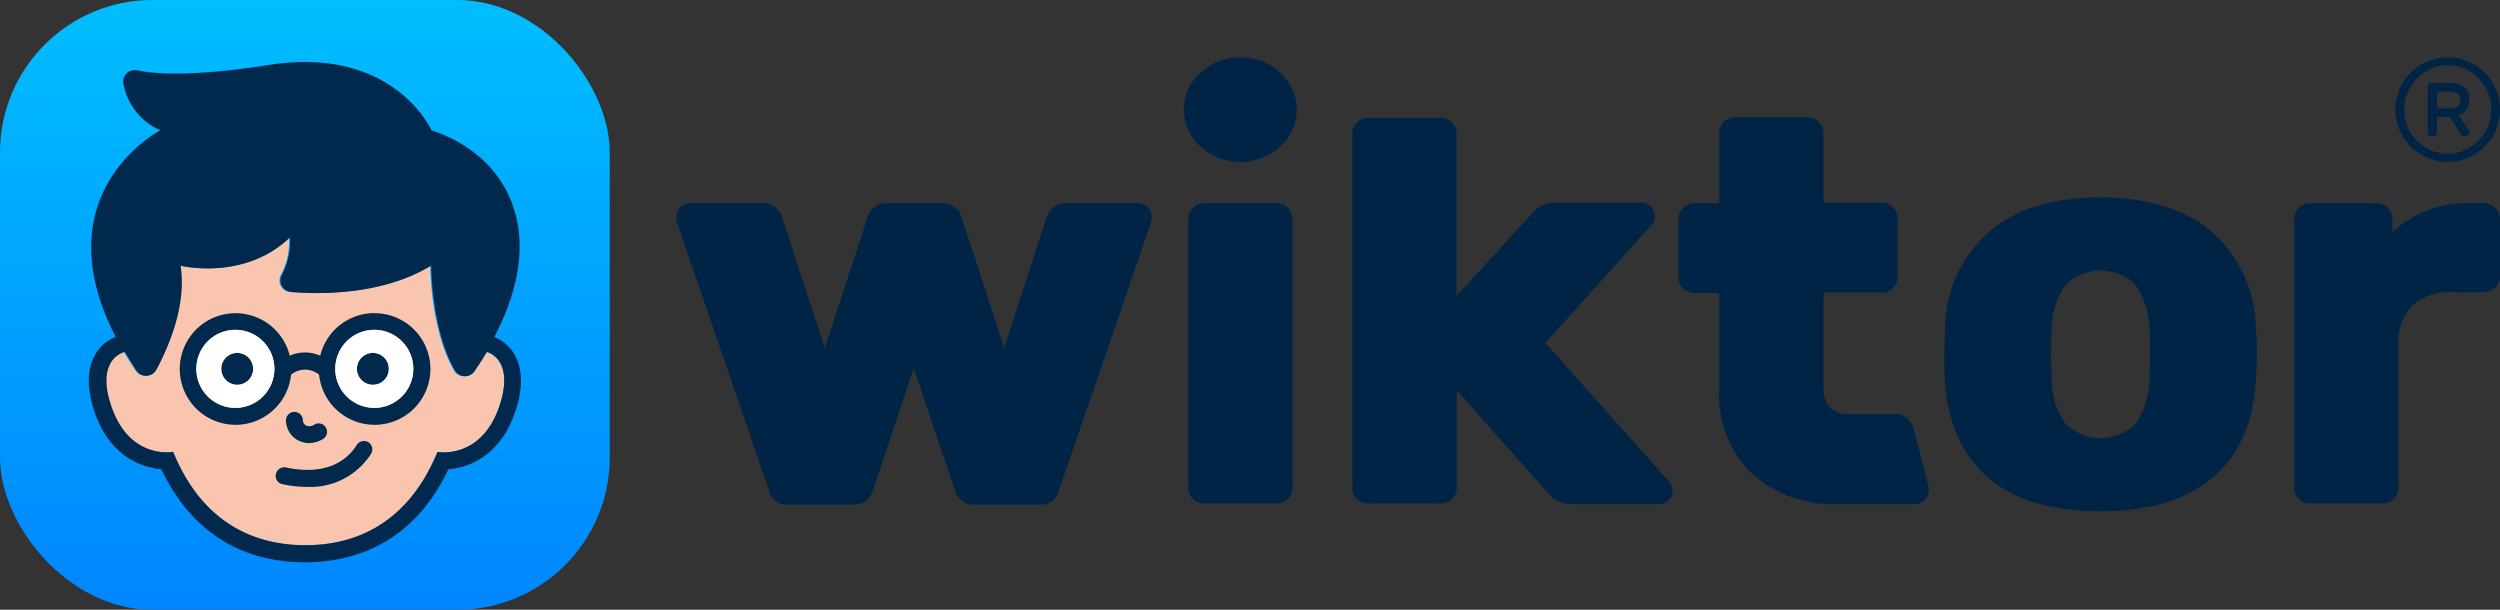 <svg id="Layer_1" data-name="Layer 1" xmlns="http://www.w3.org/2000/svg" xmlns:xlink="http://www.w3.org/1999/xlink" viewBox="0 0 246 60"><rect x="0" y="0" width="246" height="60" fill="#333333" stroke="none"/><defs><style>.cls-1{fill:#002446;}.cls-2{fill:url(#linear-gradient);}.cls-3{fill:#f9c5af;}.cls-4{fill:none;}.cls-5{fill:#00294d;}.cls-6{fill:#fff;}</style><linearGradient id="linear-gradient" x1="30" y1="60" x2="30" gradientUnits="userSpaceOnUse"><stop offset="0" stop-color="#0086ff"/><stop offset="1" stop-color="#00beff"/></linearGradient></defs><title>wiktor-logo-app</title><path class="cls-1" d="M217.65,22.83q-4-3.41-11-3.4t-10.95,3.4a12.8,12.8,0,0,0-4.31,9.46c0,.5-.06,1.35-.06,2.57s0,2.08.06,2.58q.34,6.16,4.2,9.52T206.7,50.3q7.2,0,11.07-3.34t4.2-9.52c.07-1,.11-1.85.11-2.58s0-1.58-.11-2.57A12.81,12.81,0,0,0,217.65,22.83ZM211.5,37.15a8,8,0,0,1-1.31,4.49,4.9,4.9,0,0,1-7,0,8,8,0,0,1-1.31-4.49l-.06-2.29.06-2.28a8,8,0,0,1,1.31-4.46,4.83,4.83,0,0,1,7,0,8,8,0,0,1,1.31,4.46q.06.57.06,2.28C211.56,36,211.54,36.77,211.5,37.15Z"/><path class="cls-1" d="M112,20H105A1.92,1.92,0,0,0,103,21.32L98.82,34.25,94.61,21.32A1.93,1.93,0,0,0,92.67,20H87.31a1.93,1.93,0,0,0-1.94,1.37L81.16,34.25,76.94,21.32A1.92,1.92,0,0,0,75,20H67.94a1.3,1.3,0,0,0-1,.4,1.31,1.31,0,0,0-.4,1l.06.45,9.06,26.39a1.82,1.82,0,0,0,1.88,1.42h6.49a1.94,1.94,0,0,0,1.88-1.42l4-12,4.05,12a1.94,1.94,0,0,0,1.88,1.42h6.49a1.82,1.82,0,0,0,1.88-1.42l9.06-26.39.06-.45a1.31,1.31,0,0,0-.4-1A1.3,1.3,0,0,0,112,20Z"/><path class="cls-1" d="M125.64,20h-7.18a1.57,1.57,0,0,0-1.54,1.54V48a1.55,1.55,0,0,0,1.54,1.54h7.18A1.55,1.55,0,0,0,127.18,48V21.49A1.57,1.57,0,0,0,125.64,20Z"/><path class="cls-1" d="M152.07,33.74l10.14-11.28a2.64,2.64,0,0,0,.51-.63,1.07,1.07,0,0,0,.12-.51,1.35,1.35,0,0,0-.4-1,1.31,1.31,0,0,0-1-.4h-8.38a3.05,3.05,0,0,0-2.22,1l-7.52,8.21v-16a1.57,1.57,0,0,0-1.54-1.54h-7.18a1.57,1.57,0,0,0-1.54,1.54V48a1.55,1.55,0,0,0,1.54,1.54h7.18A1.55,1.55,0,0,0,143.35,48V38.41l9.06,10.2a3,3,0,0,0,2.34,1h8.49a1.35,1.35,0,0,0,1.36-1.36,1.77,1.77,0,0,0-.57-1.09Z"/><path class="cls-1" d="M244.46,20H243a10.51,10.51,0,0,0-7.58,2.85V21.49A1.55,1.55,0,0,0,233.91,20h-6.62a1.55,1.55,0,0,0-1.53,1.54V48a1.54,1.54,0,0,0,1.53,1.54h7.18A1.54,1.54,0,0,0,236,48V34a5.33,5.33,0,0,1,1.34-3.91,5.31,5.31,0,0,1,3.91-1.34h3.2A1.55,1.55,0,0,0,246,27.25V21.49A1.57,1.57,0,0,0,244.46,20Z"/><path class="cls-1" d="M122.05,5.65a5.55,5.55,0,0,0-3.92,1.51,4.84,4.84,0,0,0,0,7.26,5.83,5.83,0,0,0,7.85,0,4.88,4.88,0,0,0,0-7.26A5.54,5.54,0,0,0,122.05,5.65Z"/><path class="cls-1" d="M188.27,42.11a1.82,1.82,0,0,0-1.76-1.36h-4.63c-1.64,0-2.45-.91-2.45-2.73V28.78h5.76a1.49,1.49,0,0,0,1.08-.45,1.52,1.52,0,0,0,.46-1.08V21.49a1.48,1.48,0,0,0-.46-1.08,1.46,1.46,0,0,0-1.08-.46h-5.76V13.08a1.57,1.57,0,0,0-1.54-1.54h-7.18a1.55,1.55,0,0,0-1.54,1.54V20H166.7a1.55,1.55,0,0,0-1.54,1.54v5.76a1.54,1.54,0,0,0,1.54,1.53h2.47v9.58a10.67,10.67,0,0,0,3.22,8.2,12.06,12.06,0,0,0,8.63,3h7.33a1.45,1.45,0,0,0,1.41-1.81Z"/><path class="cls-1" d="M239.24,13.39h.24a.34.34,0,0,0,.23-.08.32.32,0,0,0,.09-.23v-1.6h1.27l1,1.64a.46.46,0,0,0,.41.27h.2a.3.3,0,0,0,.24-.09.35.35,0,0,0,.08-.22.32.32,0,0,0-.06-.2l-1-1.56a1.51,1.51,0,0,0,.76-.56,1.6,1.6,0,0,0,.27-.94,1.47,1.47,0,0,0-.53-1.27,2.31,2.31,0,0,0-1.41-.39h-1.83a.3.3,0,0,0-.23.09.28.28,0,0,0-.08.23v4.6a.31.31,0,0,0,.08.23A.34.34,0,0,0,239.24,13.39ZM239.8,9H241c.73,0,1.1.28,1.1.83s-.37.83-1.1.83H239.8Z"/><path class="cls-1" d="M238.28,15.24a5.09,5.09,0,0,0,5.15,0,5.11,5.11,0,0,0,1.88-1.87,5.17,5.17,0,0,0,0-5.16,5.11,5.11,0,0,0-1.88-1.87,5.15,5.15,0,0,0-5.15,0,5.19,5.19,0,0,0-1.88,1.87,5.17,5.17,0,0,0,0,5.16A5.19,5.19,0,0,0,238.28,15.24Zm-1.13-6.62A4.35,4.35,0,0,1,238.71,7,4.19,4.19,0,0,1,243,7a4.35,4.35,0,0,1,1.56,1.6,4.35,4.35,0,0,1,0,4.34,4.35,4.35,0,0,1-1.56,1.6,4.19,4.19,0,0,1-4.29,0,4.35,4.35,0,0,1-1.56-1.6,4.35,4.35,0,0,1,0-4.34Z"/><rect class="cls-2" width="60" height="60" rx="15"/><path class="cls-3" d="M44.67,36.46c-2.34-4.07-2.34-10.32-2.34-10.32C37.6,29,31.58,29,28.53,28.73a1.13,1.13,0,0,1-.9-1.66,7.21,7.21,0,0,0,.81-3.71c-4.52,4.33-10.77,2.78-10.77,2.78.58,3.93-1.21,8.06-2.38,10.24a1.14,1.14,0,0,1-1.95.09c-.42-.63-.8-1.25-1.16-1.85-1.33.41-2.39,1.91-1.41,5.07C12.51,45.3,17,44.47,17,44.47c3.26,7.89,9.15,9.18,13.05,9.18s9.79-1.29,13-9.18c0,0,4.44.83,6.18-4.78,1-3.16-.08-4.65-1.41-5.07-.37.62-.77,1.25-1.21,1.9A1.15,1.15,0,0,1,44.67,36.46Z"/><path class="cls-4" d="M23.16,32.46A3.84,3.84,0,1,0,27,36.3,3.84,3.84,0,0,0,23.16,32.46Zm.19,5.4a1.57,1.57,0,1,1,1.56-1.56A1.56,1.56,0,0,1,23.35,37.86Z"/><path class="cls-4" d="M36.84,32.46a3.84,3.84,0,1,0,3.83,3.84A3.84,3.84,0,0,0,36.84,32.46Zm-.14,5.4a1.57,1.57,0,1,1,1.56-1.56A1.56,1.56,0,0,1,36.7,37.86Z"/><path class="cls-5" d="M50.38,34.5a4,4,0,0,0-1.74-1.34h0c5.73-10.94.68-18.13-6.18-20.33,0,0-3.7-8.37-16-6.44C19,7.55,15.27,7.3,13.5,6.92a1.13,1.13,0,0,0-1.35,1.34,6.2,6.2,0,0,0,3.63,4.56S4.06,18.9,11.38,33.15h0A4,4,0,0,0,9.62,34.5c-.71,1-1.35,2.72-.43,5.68,1.55,5,5.09,5.85,6.69,6,3.57,7.53,9.6,9.15,14.12,9.15s10.55-1.62,14.12-9.15c1.6-.13,5.14-1,6.69-6C51.73,37.22,51.08,35.46,50.38,34.5Zm-1.15,5.19c-1.74,5.61-6.18,4.78-6.18,4.78-3.26,7.89-9.15,9.18-13,9.18s-9.79-1.29-13-9.18c0,0-4.44.83-6.18-4.78-1-3.16.08-4.66,1.41-5.07.36.6.74,1.22,1.16,1.85a1.14,1.14,0,0,0,1.95-.09c1.17-2.18,3-6.31,2.38-10.24,0,0,6.25,1.55,10.77-2.78a7.21,7.21,0,0,1-.81,3.71,1.13,1.13,0,0,0,.9,1.66c3,.25,9.07.29,13.8-2.59,0,0,0,6.25,2.34,10.32a1.15,1.15,0,0,0,1.94.06c.44-.65.84-1.28,1.21-1.9C49.15,35,50.21,36.53,49.23,39.69Z"/><path class="cls-5" d="M36.84,30.81A5.49,5.49,0,0,0,31.51,35a3.72,3.72,0,0,0-3,0,5.49,5.49,0,1,0,.13,1.87,2.17,2.17,0,0,1,2.76,0,5.49,5.49,0,1,0,5.46-6.05ZM23.16,40.13A3.84,3.84,0,1,1,27,36.3,3.84,3.84,0,0,1,23.16,40.13Zm13.68,0a3.84,3.84,0,1,1,3.83-3.83A3.84,3.84,0,0,1,36.84,40.13Z"/><path class="cls-5" d="M23.35,34.73a1.57,1.57,0,1,0,1.56,1.57A1.57,1.57,0,0,0,23.35,34.73Z"/><path class="cls-5" d="M36.7,34.73a1.57,1.57,0,1,0,1.56,1.57A1.56,1.56,0,0,0,36.7,34.73Z"/><path class="cls-5" d="M29.29,43.31a2.33,2.33,0,0,0,1.11.29,2.67,2.67,0,0,0,1.38-.4.83.83,0,0,0,.28-1.14.82.82,0,0,0-1.13-.28.83.83,0,0,1-.82.09.63.63,0,0,1-.31-.51.83.83,0,0,0-1.66,0A2.25,2.25,0,0,0,29.29,43.31Z"/><path class="cls-5" d="M36.26,43.52a.84.84,0,0,0-1.15.26C33.3,46.63,30,46.4,28.15,46a.84.84,0,0,0-1,.64.82.82,0,0,0,.63,1,11.57,11.57,0,0,0,2.42.27,7.1,7.1,0,0,0,6.29-3.22A.84.84,0,0,0,36.26,43.52Z"/><path class="cls-6" d="M23.16,32.46A3.84,3.84,0,1,0,27,36.3,3.84,3.84,0,0,0,23.16,32.46Zm.19,5.4a1.57,1.57,0,1,1,1.56-1.56A1.56,1.56,0,0,1,23.35,37.86Z"/><path class="cls-6" d="M36.84,32.46a3.84,3.84,0,1,0,3.83,3.84A3.84,3.84,0,0,0,36.84,32.46Zm-.14,5.4a1.57,1.57,0,1,1,1.56-1.56A1.56,1.56,0,0,1,36.7,37.86Z"/></svg>